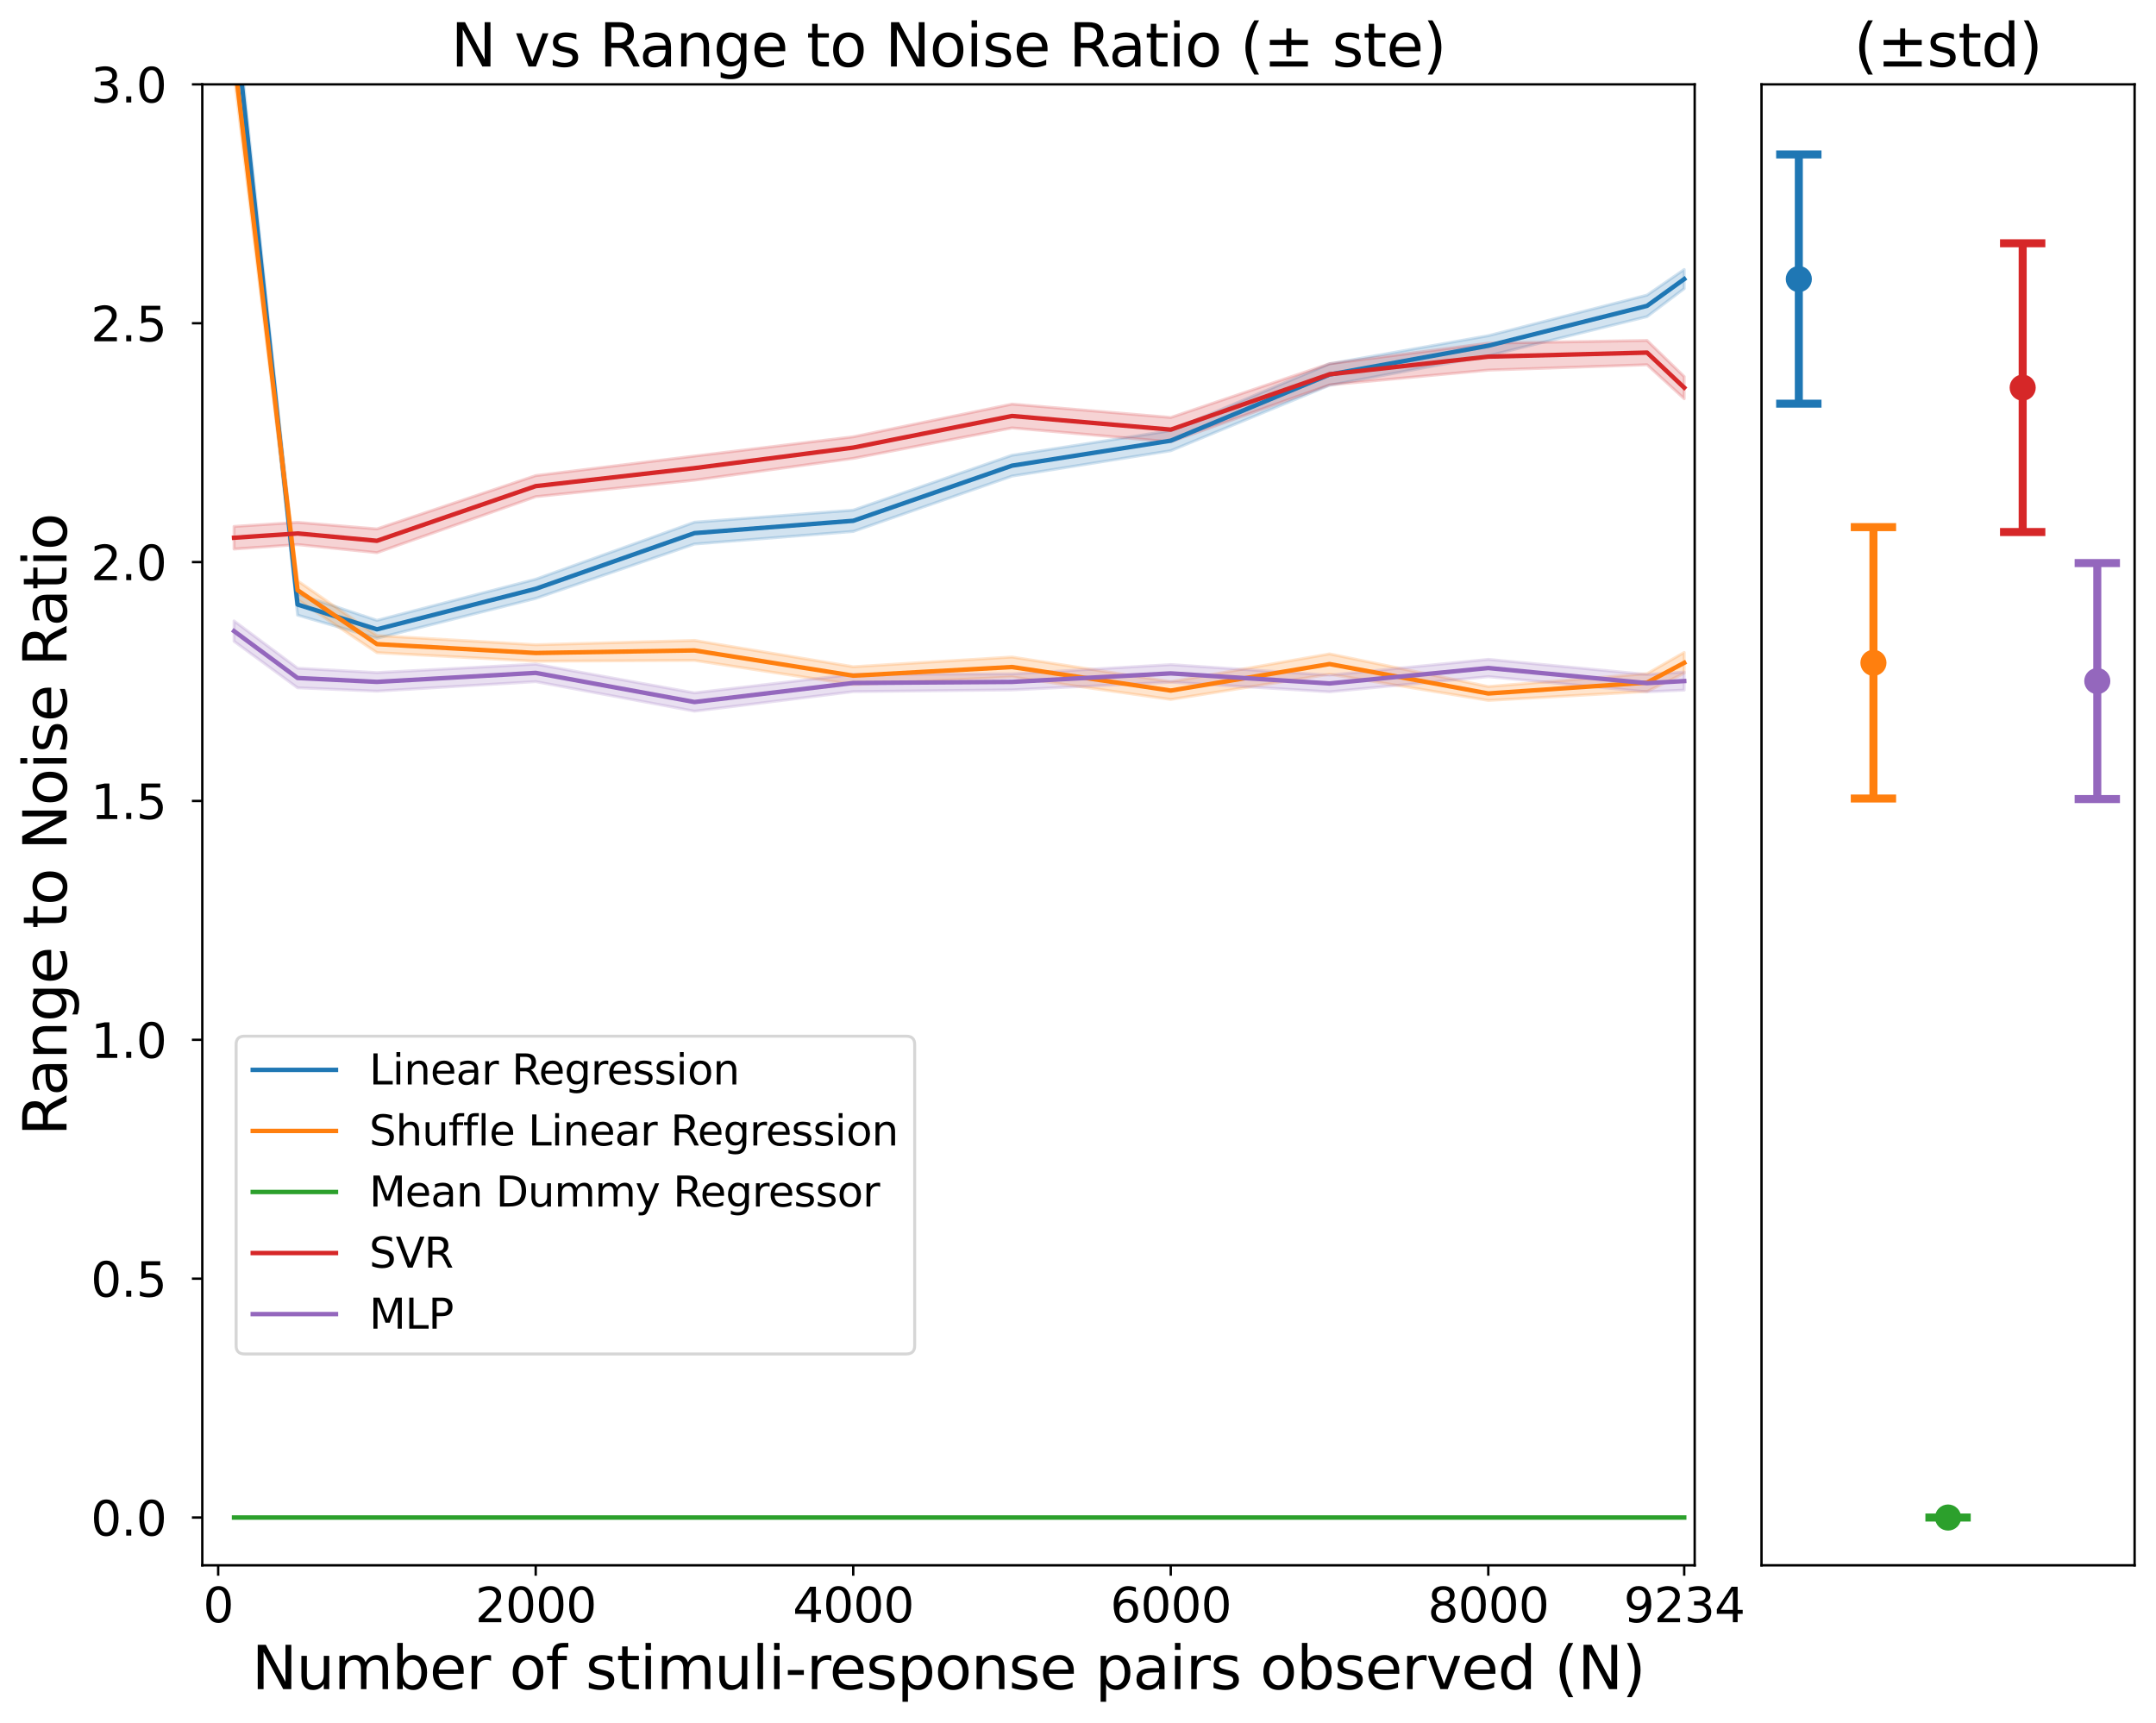<?xml version="1.0" encoding="utf-8" standalone="no"?>
<!DOCTYPE svg PUBLIC "-//W3C//DTD SVG 1.1//EN"
  "http://www.w3.org/Graphics/SVG/1.1/DTD/svg11.dtd">
<svg xmlns:xlink="http://www.w3.org/1999/xlink" width="725.616pt" height="579.878pt" viewBox="0 0 725.616 579.878" xmlns="http://www.w3.org/2000/svg" version="1.1">
 <defs>
  <style type="text/css">*{stroke-linejoin: round; stroke-linecap: butt}</style>
 </defs>
 <g id="figure_1">
  <g id="patch_1">
   <path d="M 0 579.878 
L 725.616 579.878 
L 725.616 0 
L 0 0 
z
" style="fill: #ffffff"/>
  </g>
  <g id="axes_1">
   <g id="patch_2">
    <path d="M 68.086 526.837 
L 570.358 526.837 
L 570.358 28.397 
L 68.086 28.397 
z
" style="fill: #ffffff"/>
   </g>
   <g id="PolyCollection_1">
    <defs>
     <path id="mc0e0976b84" d="M 78.773 -582.316 
L 78.773 -569.647 
L 100.146 -372.849 
L 126.863 -365.049 
L 180.296 -378.471 
L 233.729 -396.773 
L 287.162 -401.007 
L 340.595 -419.638 
L 394.028 -428.185 
L 447.462 -450.207 
L 500.895 -460.132 
L 554.328 -473.319 
L 566.831 -482.737 
L 566.831 -489.17 
L 566.831 -489.17 
L 554.328 -480.56 
L 500.895 -466.894 
L 447.462 -457.425 
L 394.028 -434.947 
L 340.595 -426.658 
L 287.162 -408.182 
L 233.729 -404.12 
L 180.296 -384.936 
L 126.863 -371.087 
L 100.146 -379.97 
L 78.773 -582.316 
z
" style="stroke: #1f77b4; stroke-opacity: 0.2"/>
    </defs>
    <g clip-path="url(#p16a65b2ad4)">
     <use xlink:href="#mc0e0976b84" x="0" y="579.878" style="fill: #1f77b4; fill-opacity: 0.2; stroke: #1f77b4; stroke-opacity: 0.2"/>
    </g>
   </g>
   <g id="PolyCollection_2">
    <defs>
     <path id="m937d01d721" d="M 78.773 -566.803 
L 78.773 -554.652 
L 100.146 -378.074 
L 126.863 -360.214 
L 180.296 -357.326 
L 233.729 -357.602 
L 287.162 -349.454 
L 340.595 -352.013 
L 394.028 -344.462 
L 447.462 -352.953 
L 500.895 -344.133 
L 554.328 -347.145 
L 566.831 -353.287 
L 566.831 -360.293 
L 566.831 -360.293 
L 554.328 -353.143 
L 500.895 -348.815 
L 447.462 -359.799 
L 394.028 -350.44 
L 340.595 -358.739 
L 287.162 -355.478 
L 233.729 -364.325 
L 180.296 -362.873 
L 126.863 -365.955 
L 100.146 -384.398 
L 78.773 -566.803 
z
" style="stroke: #ff7f0e; stroke-opacity: 0.2"/>
    </defs>
    <g clip-path="url(#p16a65b2ad4)">
     <use xlink:href="#m937d01d721" x="0" y="579.878" style="fill: #ff7f0e; fill-opacity: 0.2; stroke: #ff7f0e; stroke-opacity: 0.2"/>
    </g>
   </g>
   <g id="PolyCollection_3">
    <defs>
     <path id="m1316d61980" d="M 78.773 -69.12 
L 78.773 -69.12 
L 100.146 -69.12 
L 126.863 -69.12 
L 180.296 -69.12 
L 233.729 -69.12 
L 287.162 -69.12 
L 340.595 -69.12 
L 394.028 -69.12 
L 447.462 -69.12 
L 500.895 -69.12 
L 554.328 -69.12 
L 566.831 -69.12 
L 566.831 -69.12 
L 566.831 -69.12 
L 554.328 -69.12 
L 500.895 -69.12 
L 447.462 -69.12 
L 394.028 -69.12 
L 340.595 -69.12 
L 287.162 -69.12 
L 233.729 -69.12 
L 180.296 -69.12 
L 126.863 -69.12 
L 100.146 -69.12 
L 78.773 -69.12 
z
" style="stroke: #2ca02c; stroke-opacity: 0.2"/>
    </defs>
    <g clip-path="url(#p16a65b2ad4)">
     <use xlink:href="#m1316d61980" x="0" y="579.878" style="fill: #2ca02c; fill-opacity: 0.2; stroke: #2ca02c; stroke-opacity: 0.2"/>
    </g>
   </g>
   <g id="PolyCollection_4">
    <defs>
     <path id="maa44537e80" d="M 78.773 -402.692 
L 78.773 -395.087 
L 100.146 -396.592 
L 126.863 -393.86 
L 180.296 -412.71 
L 233.729 -418.269 
L 287.162 -425.596 
L 340.595 -435.853 
L 394.028 -431.178 
L 447.462 -450.341 
L 500.895 -455.31 
L 554.328 -457.113 
L 566.831 -445.68 
L 566.831 -453.134 
L 566.831 -453.134 
L 554.328 -465.291 
L 500.895 -464.371 
L 447.462 -457.461 
L 394.028 -439.372 
L 340.595 -443.873 
L 287.162 -432.869 
L 233.729 -426.384 
L 180.296 -419.813 
L 126.863 -401.862 
L 100.146 -404.068 
L 78.773 -402.692 
z
" style="stroke: #d62728; stroke-opacity: 0.2"/>
    </defs>
    <g clip-path="url(#p16a65b2ad4)">
     <use xlink:href="#maa44537e80" x="0" y="579.878" style="fill: #d62728; fill-opacity: 0.2; stroke: #d62728; stroke-opacity: 0.2"/>
    </g>
   </g>
   <g id="PolyCollection_5">
    <defs>
     <path id="ma79269209b" d="M 78.773 -370.889 
L 78.773 -364.033 
L 100.146 -348.386 
L 126.863 -347.252 
L 180.296 -350.455 
L 233.729 -340.514 
L 287.162 -347.096 
L 340.595 -347.67 
L 394.028 -350.276 
L 447.462 -347.024 
L 500.895 -352.139 
L 554.328 -347.032 
L 566.831 -347.603 
L 566.831 -353.696 
L 566.831 -353.696 
L 554.328 -352.874 
L 500.895 -357.955 
L 447.462 -352.665 
L 394.028 -356.196 
L 340.595 -353.076 
L 287.162 -352.922 
L 233.729 -346.679 
L 180.296 -356.354 
L 126.863 -353.499 
L 100.146 -354.984 
L 78.773 -370.889 
z
" style="stroke: #9467bd; stroke-opacity: 0.2"/>
    </defs>
    <g clip-path="url(#p16a65b2ad4)">
     <use xlink:href="#ma79269209b" x="0" y="579.878" style="fill: #9467bd; fill-opacity: 0.2; stroke: #9467bd; stroke-opacity: 0.2"/>
    </g>
   </g>
   <g id="matplotlib.axis_1">
    <g id="xtick_1">
     <g id="line2d_1">
      <defs>
       <path id="md6fdcf767f" d="M 0 0 
L 0 3.5 
" style="stroke: #000000; stroke-width: 0.8"/>
      </defs>
      <g>
       <use xlink:href="#md6fdcf767f" x="73.43" y="526.837" style="stroke: #000000; stroke-width: 0.8"/>
      </g>
     </g>
     <g id="text_1">
      <!-- 0 -->
      <g transform="translate(68.34 545.994) scale(0.16 -0.16)">
       <defs>
        <path id="DejaVuSans-30" d="M 2034 4250 
Q 1547 4250 1301 3770 
Q 1056 3291 1056 2328 
Q 1056 1369 1301 889 
Q 1547 409 2034 409 
Q 2525 409 2770 889 
Q 3016 1369 3016 2328 
Q 3016 3291 2770 3770 
Q 2525 4250 2034 4250 
z
M 2034 4750 
Q 2819 4750 3233 4129 
Q 3647 3509 3647 2328 
Q 3647 1150 3233 529 
Q 2819 -91 2034 -91 
Q 1250 -91 836 529 
Q 422 1150 422 2328 
Q 422 3509 836 4129 
Q 1250 4750 2034 4750 
z
" transform="scale(0.016)"/>
       </defs>
       <use xlink:href="#DejaVuSans-30"/>
      </g>
     </g>
    </g>
    <g id="xtick_2">
     <g id="line2d_2">
      <g>
       <use xlink:href="#md6fdcf767f" x="180.296" y="526.837" style="stroke: #000000; stroke-width: 0.8"/>
      </g>
     </g>
     <g id="text_2">
      <!-- 2000 -->
      <g transform="translate(159.936 545.994) scale(0.16 -0.16)">
       <defs>
        <path id="DejaVuSans-32" d="M 1228 531 
L 3431 531 
L 3431 0 
L 469 0 
L 469 531 
Q 828 903 1448 1529 
Q 2069 2156 2228 2338 
Q 2531 2678 2651 2914 
Q 2772 3150 2772 3378 
Q 2772 3750 2511 3984 
Q 2250 4219 1831 4219 
Q 1534 4219 1204 4116 
Q 875 4013 500 3803 
L 500 4441 
Q 881 4594 1212 4672 
Q 1544 4750 1819 4750 
Q 2544 4750 2975 4387 
Q 3406 4025 3406 3419 
Q 3406 3131 3298 2873 
Q 3191 2616 2906 2266 
Q 2828 2175 2409 1742 
Q 1991 1309 1228 531 
z
" transform="scale(0.016)"/>
       </defs>
       <use xlink:href="#DejaVuSans-32"/>
       <use xlink:href="#DejaVuSans-30" x="63.623"/>
       <use xlink:href="#DejaVuSans-30" x="127.246"/>
       <use xlink:href="#DejaVuSans-30" x="190.869"/>
      </g>
     </g>
    </g>
    <g id="xtick_3">
     <g id="line2d_3">
      <g>
       <use xlink:href="#md6fdcf767f" x="287.162" y="526.837" style="stroke: #000000; stroke-width: 0.8"/>
      </g>
     </g>
     <g id="text_3">
      <!-- 4000 -->
      <g transform="translate(266.802 545.994) scale(0.16 -0.16)">
       <defs>
        <path id="DejaVuSans-34" d="M 2419 4116 
L 825 1625 
L 2419 1625 
L 2419 4116 
z
M 2253 4666 
L 3047 4666 
L 3047 1625 
L 3713 1625 
L 3713 1100 
L 3047 1100 
L 3047 0 
L 2419 0 
L 2419 1100 
L 313 1100 
L 313 1709 
L 2253 4666 
z
" transform="scale(0.016)"/>
       </defs>
       <use xlink:href="#DejaVuSans-34"/>
       <use xlink:href="#DejaVuSans-30" x="63.623"/>
       <use xlink:href="#DejaVuSans-30" x="127.246"/>
       <use xlink:href="#DejaVuSans-30" x="190.869"/>
      </g>
     </g>
    </g>
    <g id="xtick_4">
     <g id="line2d_4">
      <g>
       <use xlink:href="#md6fdcf767f" x="394.028" y="526.837" style="stroke: #000000; stroke-width: 0.8"/>
      </g>
     </g>
     <g id="text_4">
      <!-- 6000 -->
      <g transform="translate(373.668 545.994) scale(0.16 -0.16)">
       <defs>
        <path id="DejaVuSans-36" d="M 2113 2584 
Q 1688 2584 1439 2293 
Q 1191 2003 1191 1497 
Q 1191 994 1439 701 
Q 1688 409 2113 409 
Q 2538 409 2786 701 
Q 3034 994 3034 1497 
Q 3034 2003 2786 2293 
Q 2538 2584 2113 2584 
z
M 3366 4563 
L 3366 3988 
Q 3128 4100 2886 4159 
Q 2644 4219 2406 4219 
Q 1781 4219 1451 3797 
Q 1122 3375 1075 2522 
Q 1259 2794 1537 2939 
Q 1816 3084 2150 3084 
Q 2853 3084 3261 2657 
Q 3669 2231 3669 1497 
Q 3669 778 3244 343 
Q 2819 -91 2113 -91 
Q 1303 -91 875 529 
Q 447 1150 447 2328 
Q 447 3434 972 4092 
Q 1497 4750 2381 4750 
Q 2619 4750 2861 4703 
Q 3103 4656 3366 4563 
z
" transform="scale(0.016)"/>
       </defs>
       <use xlink:href="#DejaVuSans-36"/>
       <use xlink:href="#DejaVuSans-30" x="63.623"/>
       <use xlink:href="#DejaVuSans-30" x="127.246"/>
       <use xlink:href="#DejaVuSans-30" x="190.869"/>
      </g>
     </g>
    </g>
    <g id="xtick_5">
     <g id="line2d_5">
      <g>
       <use xlink:href="#md6fdcf767f" x="500.895" y="526.837" style="stroke: #000000; stroke-width: 0.8"/>
      </g>
     </g>
     <g id="text_5">
      <!-- 8000 -->
      <g transform="translate(480.535 545.994) scale(0.16 -0.16)">
       <defs>
        <path id="DejaVuSans-38" d="M 2034 2216 
Q 1584 2216 1326 1975 
Q 1069 1734 1069 1313 
Q 1069 891 1326 650 
Q 1584 409 2034 409 
Q 2484 409 2743 651 
Q 3003 894 3003 1313 
Q 3003 1734 2745 1975 
Q 2488 2216 2034 2216 
z
M 1403 2484 
Q 997 2584 770 2862 
Q 544 3141 544 3541 
Q 544 4100 942 4425 
Q 1341 4750 2034 4750 
Q 2731 4750 3128 4425 
Q 3525 4100 3525 3541 
Q 3525 3141 3298 2862 
Q 3072 2584 2669 2484 
Q 3125 2378 3379 2068 
Q 3634 1759 3634 1313 
Q 3634 634 3220 271 
Q 2806 -91 2034 -91 
Q 1263 -91 848 271 
Q 434 634 434 1313 
Q 434 1759 690 2068 
Q 947 2378 1403 2484 
z
M 1172 3481 
Q 1172 3119 1398 2916 
Q 1625 2713 2034 2713 
Q 2441 2713 2670 2916 
Q 2900 3119 2900 3481 
Q 2900 3844 2670 4047 
Q 2441 4250 2034 4250 
Q 1625 4250 1398 4047 
Q 1172 3844 1172 3481 
z
" transform="scale(0.016)"/>
       </defs>
       <use xlink:href="#DejaVuSans-38"/>
       <use xlink:href="#DejaVuSans-30" x="63.623"/>
       <use xlink:href="#DejaVuSans-30" x="127.246"/>
       <use xlink:href="#DejaVuSans-30" x="190.869"/>
      </g>
     </g>
    </g>
    <g id="xtick_6">
     <g id="line2d_6">
      <g>
       <use xlink:href="#md6fdcf767f" x="566.831" y="526.837" style="stroke: #000000; stroke-width: 0.8"/>
      </g>
     </g>
     <g id="text_6">
      <!-- 9234 -->
      <g transform="translate(546.471 545.994) scale(0.16 -0.16)">
       <defs>
        <path id="DejaVuSans-39" d="M 703 97 
L 703 672 
Q 941 559 1184 500 
Q 1428 441 1663 441 
Q 2288 441 2617 861 
Q 2947 1281 2994 2138 
Q 2813 1869 2534 1725 
Q 2256 1581 1919 1581 
Q 1219 1581 811 2004 
Q 403 2428 403 3163 
Q 403 3881 828 4315 
Q 1253 4750 1959 4750 
Q 2769 4750 3195 4129 
Q 3622 3509 3622 2328 
Q 3622 1225 3098 567 
Q 2575 -91 1691 -91 
Q 1453 -91 1209 -44 
Q 966 3 703 97 
z
M 1959 2075 
Q 2384 2075 2632 2365 
Q 2881 2656 2881 3163 
Q 2881 3666 2632 3958 
Q 2384 4250 1959 4250 
Q 1534 4250 1286 3958 
Q 1038 3666 1038 3163 
Q 1038 2656 1286 2365 
Q 1534 2075 1959 2075 
z
" transform="scale(0.016)"/>
        <path id="DejaVuSans-33" d="M 2597 2516 
Q 3050 2419 3304 2112 
Q 3559 1806 3559 1356 
Q 3559 666 3084 287 
Q 2609 -91 1734 -91 
Q 1441 -91 1130 -33 
Q 819 25 488 141 
L 488 750 
Q 750 597 1062 519 
Q 1375 441 1716 441 
Q 2309 441 2620 675 
Q 2931 909 2931 1356 
Q 2931 1769 2642 2001 
Q 2353 2234 1838 2234 
L 1294 2234 
L 1294 2753 
L 1863 2753 
Q 2328 2753 2575 2939 
Q 2822 3125 2822 3475 
Q 2822 3834 2567 4026 
Q 2313 4219 1838 4219 
Q 1578 4219 1281 4162 
Q 984 4106 628 3988 
L 628 4550 
Q 988 4650 1302 4700 
Q 1616 4750 1894 4750 
Q 2613 4750 3031 4423 
Q 3450 4097 3450 3541 
Q 3450 3153 3228 2886 
Q 3006 2619 2597 2516 
z
" transform="scale(0.016)"/>
       </defs>
       <use xlink:href="#DejaVuSans-39"/>
       <use xlink:href="#DejaVuSans-32" x="63.623"/>
       <use xlink:href="#DejaVuSans-33" x="127.246"/>
       <use xlink:href="#DejaVuSans-34" x="190.869"/>
      </g>
     </g>
    </g>
    <g id="text_7">
     <!-- Number of stimuli-response pairs observed (N) -->
     <g transform="translate(84.734 568.519) scale(0.2 -0.2)">
      <defs>
       <path id="DejaVuSans-4e" d="M 628 4666 
L 1478 4666 
L 3547 763 
L 3547 4666 
L 4159 4666 
L 4159 0 
L 3309 0 
L 1241 3903 
L 1241 0 
L 628 0 
L 628 4666 
z
" transform="scale(0.016)"/>
       <path id="DejaVuSans-75" d="M 544 1381 
L 544 3500 
L 1119 3500 
L 1119 1403 
Q 1119 906 1312 657 
Q 1506 409 1894 409 
Q 2359 409 2629 706 
Q 2900 1003 2900 1516 
L 2900 3500 
L 3475 3500 
L 3475 0 
L 2900 0 
L 2900 538 
Q 2691 219 2414 64 
Q 2138 -91 1772 -91 
Q 1169 -91 856 284 
Q 544 659 544 1381 
z
M 1991 3584 
L 1991 3584 
z
" transform="scale(0.016)"/>
       <path id="DejaVuSans-6d" d="M 3328 2828 
Q 3544 3216 3844 3400 
Q 4144 3584 4550 3584 
Q 5097 3584 5394 3201 
Q 5691 2819 5691 2113 
L 5691 0 
L 5113 0 
L 5113 2094 
Q 5113 2597 4934 2840 
Q 4756 3084 4391 3084 
Q 3944 3084 3684 2787 
Q 3425 2491 3425 1978 
L 3425 0 
L 2847 0 
L 2847 2094 
Q 2847 2600 2669 2842 
Q 2491 3084 2119 3084 
Q 1678 3084 1418 2786 
Q 1159 2488 1159 1978 
L 1159 0 
L 581 0 
L 581 3500 
L 1159 3500 
L 1159 2956 
Q 1356 3278 1631 3431 
Q 1906 3584 2284 3584 
Q 2666 3584 2933 3390 
Q 3200 3197 3328 2828 
z
" transform="scale(0.016)"/>
       <path id="DejaVuSans-62" d="M 3116 1747 
Q 3116 2381 2855 2742 
Q 2594 3103 2138 3103 
Q 1681 3103 1420 2742 
Q 1159 2381 1159 1747 
Q 1159 1113 1420 752 
Q 1681 391 2138 391 
Q 2594 391 2855 752 
Q 3116 1113 3116 1747 
z
M 1159 2969 
Q 1341 3281 1617 3432 
Q 1894 3584 2278 3584 
Q 2916 3584 3314 3078 
Q 3713 2572 3713 1747 
Q 3713 922 3314 415 
Q 2916 -91 2278 -91 
Q 1894 -91 1617 61 
Q 1341 213 1159 525 
L 1159 0 
L 581 0 
L 581 4863 
L 1159 4863 
L 1159 2969 
z
" transform="scale(0.016)"/>
       <path id="DejaVuSans-65" d="M 3597 1894 
L 3597 1613 
L 953 1613 
Q 991 1019 1311 708 
Q 1631 397 2203 397 
Q 2534 397 2845 478 
Q 3156 559 3463 722 
L 3463 178 
Q 3153 47 2828 -22 
Q 2503 -91 2169 -91 
Q 1331 -91 842 396 
Q 353 884 353 1716 
Q 353 2575 817 3079 
Q 1281 3584 2069 3584 
Q 2775 3584 3186 3129 
Q 3597 2675 3597 1894 
z
M 3022 2063 
Q 3016 2534 2758 2815 
Q 2500 3097 2075 3097 
Q 1594 3097 1305 2825 
Q 1016 2553 972 2059 
L 3022 2063 
z
" transform="scale(0.016)"/>
       <path id="DejaVuSans-72" d="M 2631 2963 
Q 2534 3019 2420 3045 
Q 2306 3072 2169 3072 
Q 1681 3072 1420 2755 
Q 1159 2438 1159 1844 
L 1159 0 
L 581 0 
L 581 3500 
L 1159 3500 
L 1159 2956 
Q 1341 3275 1631 3429 
Q 1922 3584 2338 3584 
Q 2397 3584 2469 3576 
Q 2541 3569 2628 3553 
L 2631 2963 
z
" transform="scale(0.016)"/>
       <path id="DejaVuSans-20" transform="scale(0.016)"/>
       <path id="DejaVuSans-6f" d="M 1959 3097 
Q 1497 3097 1228 2736 
Q 959 2375 959 1747 
Q 959 1119 1226 758 
Q 1494 397 1959 397 
Q 2419 397 2687 759 
Q 2956 1122 2956 1747 
Q 2956 2369 2687 2733 
Q 2419 3097 1959 3097 
z
M 1959 3584 
Q 2709 3584 3137 3096 
Q 3566 2609 3566 1747 
Q 3566 888 3137 398 
Q 2709 -91 1959 -91 
Q 1206 -91 779 398 
Q 353 888 353 1747 
Q 353 2609 779 3096 
Q 1206 3584 1959 3584 
z
" transform="scale(0.016)"/>
       <path id="DejaVuSans-66" d="M 2375 4863 
L 2375 4384 
L 1825 4384 
Q 1516 4384 1395 4259 
Q 1275 4134 1275 3809 
L 1275 3500 
L 2222 3500 
L 2222 3053 
L 1275 3053 
L 1275 0 
L 697 0 
L 697 3053 
L 147 3053 
L 147 3500 
L 697 3500 
L 697 3744 
Q 697 4328 969 4595 
Q 1241 4863 1831 4863 
L 2375 4863 
z
" transform="scale(0.016)"/>
       <path id="DejaVuSans-73" d="M 2834 3397 
L 2834 2853 
Q 2591 2978 2328 3040 
Q 2066 3103 1784 3103 
Q 1356 3103 1142 2972 
Q 928 2841 928 2578 
Q 928 2378 1081 2264 
Q 1234 2150 1697 2047 
L 1894 2003 
Q 2506 1872 2764 1633 
Q 3022 1394 3022 966 
Q 3022 478 2636 193 
Q 2250 -91 1575 -91 
Q 1294 -91 989 -36 
Q 684 19 347 128 
L 347 722 
Q 666 556 975 473 
Q 1284 391 1588 391 
Q 1994 391 2212 530 
Q 2431 669 2431 922 
Q 2431 1156 2273 1281 
Q 2116 1406 1581 1522 
L 1381 1569 
Q 847 1681 609 1914 
Q 372 2147 372 2553 
Q 372 3047 722 3315 
Q 1072 3584 1716 3584 
Q 2034 3584 2315 3537 
Q 2597 3491 2834 3397 
z
" transform="scale(0.016)"/>
       <path id="DejaVuSans-74" d="M 1172 4494 
L 1172 3500 
L 2356 3500 
L 2356 3053 
L 1172 3053 
L 1172 1153 
Q 1172 725 1289 603 
Q 1406 481 1766 481 
L 2356 481 
L 2356 0 
L 1766 0 
Q 1100 0 847 248 
Q 594 497 594 1153 
L 594 3053 
L 172 3053 
L 172 3500 
L 594 3500 
L 594 4494 
L 1172 4494 
z
" transform="scale(0.016)"/>
       <path id="DejaVuSans-69" d="M 603 3500 
L 1178 3500 
L 1178 0 
L 603 0 
L 603 3500 
z
M 603 4863 
L 1178 4863 
L 1178 4134 
L 603 4134 
L 603 4863 
z
" transform="scale(0.016)"/>
       <path id="DejaVuSans-6c" d="M 603 4863 
L 1178 4863 
L 1178 0 
L 603 0 
L 603 4863 
z
" transform="scale(0.016)"/>
       <path id="DejaVuSans-2d" d="M 313 2009 
L 1997 2009 
L 1997 1497 
L 313 1497 
L 313 2009 
z
" transform="scale(0.016)"/>
       <path id="DejaVuSans-70" d="M 1159 525 
L 1159 -1331 
L 581 -1331 
L 581 3500 
L 1159 3500 
L 1159 2969 
Q 1341 3281 1617 3432 
Q 1894 3584 2278 3584 
Q 2916 3584 3314 3078 
Q 3713 2572 3713 1747 
Q 3713 922 3314 415 
Q 2916 -91 2278 -91 
Q 1894 -91 1617 61 
Q 1341 213 1159 525 
z
M 3116 1747 
Q 3116 2381 2855 2742 
Q 2594 3103 2138 3103 
Q 1681 3103 1420 2742 
Q 1159 2381 1159 1747 
Q 1159 1113 1420 752 
Q 1681 391 2138 391 
Q 2594 391 2855 752 
Q 3116 1113 3116 1747 
z
" transform="scale(0.016)"/>
       <path id="DejaVuSans-6e" d="M 3513 2113 
L 3513 0 
L 2938 0 
L 2938 2094 
Q 2938 2591 2744 2837 
Q 2550 3084 2163 3084 
Q 1697 3084 1428 2787 
Q 1159 2491 1159 1978 
L 1159 0 
L 581 0 
L 581 3500 
L 1159 3500 
L 1159 2956 
Q 1366 3272 1645 3428 
Q 1925 3584 2291 3584 
Q 2894 3584 3203 3211 
Q 3513 2838 3513 2113 
z
" transform="scale(0.016)"/>
       <path id="DejaVuSans-61" d="M 2194 1759 
Q 1497 1759 1228 1600 
Q 959 1441 959 1056 
Q 959 750 1161 570 
Q 1363 391 1709 391 
Q 2188 391 2477 730 
Q 2766 1069 2766 1631 
L 2766 1759 
L 2194 1759 
z
M 3341 1997 
L 3341 0 
L 2766 0 
L 2766 531 
Q 2569 213 2275 61 
Q 1981 -91 1556 -91 
Q 1019 -91 701 211 
Q 384 513 384 1019 
Q 384 1609 779 1909 
Q 1175 2209 1959 2209 
L 2766 2209 
L 2766 2266 
Q 2766 2663 2505 2880 
Q 2244 3097 1772 3097 
Q 1472 3097 1187 3025 
Q 903 2953 641 2809 
L 641 3341 
Q 956 3463 1253 3523 
Q 1550 3584 1831 3584 
Q 2591 3584 2966 3190 
Q 3341 2797 3341 1997 
z
" transform="scale(0.016)"/>
       <path id="DejaVuSans-76" d="M 191 3500 
L 800 3500 
L 1894 563 
L 2988 3500 
L 3597 3500 
L 2284 0 
L 1503 0 
L 191 3500 
z
" transform="scale(0.016)"/>
       <path id="DejaVuSans-64" d="M 2906 2969 
L 2906 4863 
L 3481 4863 
L 3481 0 
L 2906 0 
L 2906 525 
Q 2725 213 2448 61 
Q 2172 -91 1784 -91 
Q 1150 -91 751 415 
Q 353 922 353 1747 
Q 353 2572 751 3078 
Q 1150 3584 1784 3584 
Q 2172 3584 2448 3432 
Q 2725 3281 2906 2969 
z
M 947 1747 
Q 947 1113 1208 752 
Q 1469 391 1925 391 
Q 2381 391 2643 752 
Q 2906 1113 2906 1747 
Q 2906 2381 2643 2742 
Q 2381 3103 1925 3103 
Q 1469 3103 1208 2742 
Q 947 2381 947 1747 
z
" transform="scale(0.016)"/>
       <path id="DejaVuSans-28" d="M 1984 4856 
Q 1566 4138 1362 3434 
Q 1159 2731 1159 2009 
Q 1159 1288 1364 580 
Q 1569 -128 1984 -844 
L 1484 -844 
Q 1016 -109 783 600 
Q 550 1309 550 2009 
Q 550 2706 781 3412 
Q 1013 4119 1484 4856 
L 1984 4856 
z
" transform="scale(0.016)"/>
       <path id="DejaVuSans-29" d="M 513 4856 
L 1013 4856 
Q 1481 4119 1714 3412 
Q 1947 2706 1947 2009 
Q 1947 1309 1714 600 
Q 1481 -109 1013 -844 
L 513 -844 
Q 928 -128 1133 580 
Q 1338 1288 1338 2009 
Q 1338 2731 1133 3434 
Q 928 4138 513 4856 
z
" transform="scale(0.016)"/>
      </defs>
      <use xlink:href="#DejaVuSans-4e"/>
      <use xlink:href="#DejaVuSans-75" x="74.805"/>
      <use xlink:href="#DejaVuSans-6d" x="138.184"/>
      <use xlink:href="#DejaVuSans-62" x="235.596"/>
      <use xlink:href="#DejaVuSans-65" x="299.072"/>
      <use xlink:href="#DejaVuSans-72" x="360.596"/>
      <use xlink:href="#DejaVuSans-20" x="401.709"/>
      <use xlink:href="#DejaVuSans-6f" x="433.496"/>
      <use xlink:href="#DejaVuSans-66" x="494.678"/>
      <use xlink:href="#DejaVuSans-20" x="529.883"/>
      <use xlink:href="#DejaVuSans-73" x="561.67"/>
      <use xlink:href="#DejaVuSans-74" x="613.77"/>
      <use xlink:href="#DejaVuSans-69" x="652.979"/>
      <use xlink:href="#DejaVuSans-6d" x="680.762"/>
      <use xlink:href="#DejaVuSans-75" x="778.174"/>
      <use xlink:href="#DejaVuSans-6c" x="841.553"/>
      <use xlink:href="#DejaVuSans-69" x="869.336"/>
      <use xlink:href="#DejaVuSans-2d" x="897.119"/>
      <use xlink:href="#DejaVuSans-72" x="933.203"/>
      <use xlink:href="#DejaVuSans-65" x="972.066"/>
      <use xlink:href="#DejaVuSans-73" x="1033.59"/>
      <use xlink:href="#DejaVuSans-70" x="1085.689"/>
      <use xlink:href="#DejaVuSans-6f" x="1149.166"/>
      <use xlink:href="#DejaVuSans-6e" x="1210.348"/>
      <use xlink:href="#DejaVuSans-73" x="1273.727"/>
      <use xlink:href="#DejaVuSans-65" x="1325.826"/>
      <use xlink:href="#DejaVuSans-20" x="1387.35"/>
      <use xlink:href="#DejaVuSans-70" x="1419.137"/>
      <use xlink:href="#DejaVuSans-61" x="1482.613"/>
      <use xlink:href="#DejaVuSans-69" x="1543.893"/>
      <use xlink:href="#DejaVuSans-72" x="1571.676"/>
      <use xlink:href="#DejaVuSans-73" x="1612.789"/>
      <use xlink:href="#DejaVuSans-20" x="1664.889"/>
      <use xlink:href="#DejaVuSans-6f" x="1696.676"/>
      <use xlink:href="#DejaVuSans-62" x="1757.857"/>
      <use xlink:href="#DejaVuSans-73" x="1821.334"/>
      <use xlink:href="#DejaVuSans-65" x="1873.434"/>
      <use xlink:href="#DejaVuSans-72" x="1934.957"/>
      <use xlink:href="#DejaVuSans-76" x="1976.07"/>
      <use xlink:href="#DejaVuSans-65" x="2035.25"/>
      <use xlink:href="#DejaVuSans-64" x="2096.773"/>
      <use xlink:href="#DejaVuSans-20" x="2160.25"/>
      <use xlink:href="#DejaVuSans-28" x="2192.037"/>
      <use xlink:href="#DejaVuSans-4e" x="2231.051"/>
      <use xlink:href="#DejaVuSans-29" x="2305.855"/>
     </g>
    </g>
   </g>
   <g id="matplotlib.axis_2">
    <g id="ytick_1">
     <g id="line2d_7">
      <defs>
       <path id="m82deae5c9b" d="M 0 0 
L -3.5 0 
" style="stroke: #000000; stroke-width: 0.8"/>
      </defs>
      <g>
       <use xlink:href="#m82deae5c9b" x="68.086" y="510.758" style="stroke: #000000; stroke-width: 0.8"/>
      </g>
     </g>
     <g id="text_8">
      <!-- 0.0  -->
      <g transform="translate(30.556 516.837) scale(0.16 -0.16)">
       <defs>
        <path id="DejaVuSans-2e" d="M 684 794 
L 1344 794 
L 1344 0 
L 684 0 
L 684 794 
z
" transform="scale(0.016)"/>
       </defs>
       <use xlink:href="#DejaVuSans-30"/>
       <use xlink:href="#DejaVuSans-2e" x="63.623"/>
       <use xlink:href="#DejaVuSans-30" x="95.41"/>
       <use xlink:href="#DejaVuSans-20" x="159.033"/>
      </g>
     </g>
    </g>
    <g id="ytick_2">
     <g id="line2d_8">
      <g>
       <use xlink:href="#m82deae5c9b" x="68.086" y="430.365" style="stroke: #000000; stroke-width: 0.8"/>
      </g>
     </g>
     <g id="text_9">
      <!-- 0.5  -->
      <g transform="translate(30.556 436.443) scale(0.16 -0.16)">
       <defs>
        <path id="DejaVuSans-35" d="M 691 4666 
L 3169 4666 
L 3169 4134 
L 1269 4134 
L 1269 2991 
Q 1406 3038 1543 3061 
Q 1681 3084 1819 3084 
Q 2600 3084 3056 2656 
Q 3513 2228 3513 1497 
Q 3513 744 3044 326 
Q 2575 -91 1722 -91 
Q 1428 -91 1123 -41 
Q 819 9 494 109 
L 494 744 
Q 775 591 1075 516 
Q 1375 441 1709 441 
Q 2250 441 2565 725 
Q 2881 1009 2881 1497 
Q 2881 1984 2565 2268 
Q 2250 2553 1709 2553 
Q 1456 2553 1204 2497 
Q 953 2441 691 2322 
L 691 4666 
z
" transform="scale(0.016)"/>
       </defs>
       <use xlink:href="#DejaVuSans-30"/>
       <use xlink:href="#DejaVuSans-2e" x="63.623"/>
       <use xlink:href="#DejaVuSans-35" x="95.41"/>
       <use xlink:href="#DejaVuSans-20" x="159.033"/>
      </g>
     </g>
    </g>
    <g id="ytick_3">
     <g id="line2d_9">
      <g>
       <use xlink:href="#m82deae5c9b" x="68.086" y="349.971" style="stroke: #000000; stroke-width: 0.8"/>
      </g>
     </g>
     <g id="text_10">
      <!-- 1.0  -->
      <g transform="translate(30.556 356.05) scale(0.16 -0.16)">
       <defs>
        <path id="DejaVuSans-31" d="M 794 531 
L 1825 531 
L 1825 4091 
L 703 3866 
L 703 4441 
L 1819 4666 
L 2450 4666 
L 2450 531 
L 3481 531 
L 3481 0 
L 794 0 
L 794 531 
z
" transform="scale(0.016)"/>
       </defs>
       <use xlink:href="#DejaVuSans-31"/>
       <use xlink:href="#DejaVuSans-2e" x="63.623"/>
       <use xlink:href="#DejaVuSans-30" x="95.41"/>
       <use xlink:href="#DejaVuSans-20" x="159.033"/>
      </g>
     </g>
    </g>
    <g id="ytick_4">
     <g id="line2d_10">
      <g>
       <use xlink:href="#m82deae5c9b" x="68.086" y="269.578" style="stroke: #000000; stroke-width: 0.8"/>
      </g>
     </g>
     <g id="text_11">
      <!-- 1.5  -->
      <g transform="translate(30.556 275.656) scale(0.16 -0.16)">
       <use xlink:href="#DejaVuSans-31"/>
       <use xlink:href="#DejaVuSans-2e" x="63.623"/>
       <use xlink:href="#DejaVuSans-35" x="95.41"/>
       <use xlink:href="#DejaVuSans-20" x="159.033"/>
      </g>
     </g>
    </g>
    <g id="ytick_5">
     <g id="line2d_11">
      <g>
       <use xlink:href="#m82deae5c9b" x="68.086" y="189.184" style="stroke: #000000; stroke-width: 0.8"/>
      </g>
     </g>
     <g id="text_12">
      <!-- 2.0  -->
      <g transform="translate(30.556 195.263) scale(0.16 -0.16)">
       <use xlink:href="#DejaVuSans-32"/>
       <use xlink:href="#DejaVuSans-2e" x="63.623"/>
       <use xlink:href="#DejaVuSans-30" x="95.41"/>
       <use xlink:href="#DejaVuSans-20" x="159.033"/>
      </g>
     </g>
    </g>
    <g id="ytick_6">
     <g id="line2d_12">
      <g>
       <use xlink:href="#m82deae5c9b" x="68.086" y="108.79" style="stroke: #000000; stroke-width: 0.8"/>
      </g>
     </g>
     <g id="text_13">
      <!-- 2.5  -->
      <g transform="translate(30.556 114.869) scale(0.16 -0.16)">
       <use xlink:href="#DejaVuSans-32"/>
       <use xlink:href="#DejaVuSans-2e" x="63.623"/>
       <use xlink:href="#DejaVuSans-35" x="95.41"/>
       <use xlink:href="#DejaVuSans-20" x="159.033"/>
      </g>
     </g>
    </g>
    <g id="ytick_7">
     <g id="line2d_13">
      <g>
       <use xlink:href="#m82deae5c9b" x="68.086" y="28.397" style="stroke: #000000; stroke-width: 0.8"/>
      </g>
     </g>
     <g id="text_14">
      <!-- 3.0  -->
      <g transform="translate(30.556 34.476) scale(0.16 -0.16)">
       <use xlink:href="#DejaVuSans-33"/>
       <use xlink:href="#DejaVuSans-2e" x="63.623"/>
       <use xlink:href="#DejaVuSans-30" x="95.41"/>
       <use xlink:href="#DejaVuSans-20" x="159.033"/>
      </g>
     </g>
    </g>
    <g id="text_15">
     <!-- Range to Noise Ratio -->
     <g transform="translate(22.397 382.29) rotate(-90) scale(0.2 -0.2)">
      <defs>
       <path id="DejaVuSans-52" d="M 2841 2188 
Q 3044 2119 3236 1894 
Q 3428 1669 3622 1275 
L 4263 0 
L 3584 0 
L 2988 1197 
Q 2756 1666 2539 1819 
Q 2322 1972 1947 1972 
L 1259 1972 
L 1259 0 
L 628 0 
L 628 4666 
L 2053 4666 
Q 2853 4666 3247 4331 
Q 3641 3997 3641 3322 
Q 3641 2881 3436 2590 
Q 3231 2300 2841 2188 
z
M 1259 4147 
L 1259 2491 
L 2053 2491 
Q 2509 2491 2742 2702 
Q 2975 2913 2975 3322 
Q 2975 3731 2742 3939 
Q 2509 4147 2053 4147 
L 1259 4147 
z
" transform="scale(0.016)"/>
       <path id="DejaVuSans-67" d="M 2906 1791 
Q 2906 2416 2648 2759 
Q 2391 3103 1925 3103 
Q 1463 3103 1205 2759 
Q 947 2416 947 1791 
Q 947 1169 1205 825 
Q 1463 481 1925 481 
Q 2391 481 2648 825 
Q 2906 1169 2906 1791 
z
M 3481 434 
Q 3481 -459 3084 -895 
Q 2688 -1331 1869 -1331 
Q 1566 -1331 1297 -1286 
Q 1028 -1241 775 -1147 
L 775 -588 
Q 1028 -725 1275 -790 
Q 1522 -856 1778 -856 
Q 2344 -856 2625 -561 
Q 2906 -266 2906 331 
L 2906 616 
Q 2728 306 2450 153 
Q 2172 0 1784 0 
Q 1141 0 747 490 
Q 353 981 353 1791 
Q 353 2603 747 3093 
Q 1141 3584 1784 3584 
Q 2172 3584 2450 3431 
Q 2728 3278 2906 2969 
L 2906 3500 
L 3481 3500 
L 3481 434 
z
" transform="scale(0.016)"/>
      </defs>
      <use xlink:href="#DejaVuSans-52"/>
      <use xlink:href="#DejaVuSans-61" x="67.232"/>
      <use xlink:href="#DejaVuSans-6e" x="128.512"/>
      <use xlink:href="#DejaVuSans-67" x="191.891"/>
      <use xlink:href="#DejaVuSans-65" x="255.367"/>
      <use xlink:href="#DejaVuSans-20" x="316.891"/>
      <use xlink:href="#DejaVuSans-74" x="348.678"/>
      <use xlink:href="#DejaVuSans-6f" x="387.887"/>
      <use xlink:href="#DejaVuSans-20" x="449.068"/>
      <use xlink:href="#DejaVuSans-4e" x="480.855"/>
      <use xlink:href="#DejaVuSans-6f" x="555.66"/>
      <use xlink:href="#DejaVuSans-69" x="616.842"/>
      <use xlink:href="#DejaVuSans-73" x="644.625"/>
      <use xlink:href="#DejaVuSans-65" x="696.725"/>
      <use xlink:href="#DejaVuSans-20" x="758.248"/>
      <use xlink:href="#DejaVuSans-52" x="790.035"/>
      <use xlink:href="#DejaVuSans-61" x="857.268"/>
      <use xlink:href="#DejaVuSans-74" x="918.547"/>
      <use xlink:href="#DejaVuSans-69" x="957.756"/>
      <use xlink:href="#DejaVuSans-6f" x="985.539"/>
     </g>
    </g>
   </g>
   <g id="line2d_14">
    <path d="M 78.773 3.896 
L 100.146 203.469 
L 126.863 211.81 
L 180.296 198.174 
L 233.729 179.432 
L 287.162 175.283 
L 340.595 156.73 
L 394.028 148.312 
L 447.462 126.062 
L 500.895 116.365 
L 554.328 102.939 
L 566.831 93.925 
" clip-path="url(#p16a65b2ad4)" style="fill: none; stroke: #1f77b4; stroke-width: 1.5; stroke-linecap: square"/>
   </g>
   <g id="line2d_15">
    <path d="M 78.773 19.151 
L 100.146 198.642 
L 126.863 216.793 
L 180.296 219.778 
L 233.729 218.915 
L 287.162 227.412 
L 340.595 224.502 
L 394.028 232.427 
L 447.462 223.502 
L 500.895 233.404 
L 554.328 229.734 
L 566.831 223.088 
" clip-path="url(#p16a65b2ad4)" style="fill: none; stroke: #ff7f0e; stroke-width: 1.5; stroke-linecap: square"/>
   </g>
   <g id="line2d_16">
    <path d="M 78.773 510.758 
L 100.146 510.758 
L 126.863 510.758 
L 180.296 510.758 
L 233.729 510.758 
L 287.162 510.758 
L 340.595 510.758 
L 394.028 510.758 
L 447.462 510.758 
L 500.895 510.758 
L 554.328 510.758 
L 566.831 510.758 
" clip-path="url(#p16a65b2ad4)" style="fill: none; stroke: #2ca02c; stroke-width: 1.5; stroke-linecap: square"/>
   </g>
   <g id="line2d_17">
    <path d="M 78.773 180.989 
L 100.146 179.548 
L 126.863 182.017 
L 180.296 163.617 
L 233.729 157.552 
L 287.162 150.646 
L 340.595 140.015 
L 394.028 144.603 
L 447.462 125.977 
L 500.895 120.037 
L 554.328 118.676 
L 566.831 130.471 
" clip-path="url(#p16a65b2ad4)" style="fill: none; stroke: #d62728; stroke-width: 1.5; stroke-linecap: square"/>
   </g>
   <g id="line2d_18">
    <path d="M 78.773 212.417 
L 100.146 228.193 
L 126.863 229.503 
L 180.296 226.473 
L 233.729 236.282 
L 287.162 229.87 
L 340.595 229.505 
L 394.028 226.642 
L 447.462 230.034 
L 500.895 224.831 
L 554.328 229.925 
L 566.831 229.229 
" clip-path="url(#p16a65b2ad4)" style="fill: none; stroke: #9467bd; stroke-width: 1.5; stroke-linecap: square"/>
   </g>
   <g id="line2d_19"/>
   <g id="line2d_20"/>
   <g id="line2d_21"/>
   <g id="line2d_22"/>
   <g id="line2d_23"/>
   <g id="patch_3">
    <path d="M 68.086 526.837 
L 68.086 28.397 
" style="fill: none; stroke: #000000; stroke-width: 0.8; stroke-linejoin: miter; stroke-linecap: square"/>
   </g>
   <g id="patch_4">
    <path d="M 570.358 526.837 
L 570.358 28.397 
" style="fill: none; stroke: #000000; stroke-width: 0.8; stroke-linejoin: miter; stroke-linecap: square"/>
   </g>
   <g id="patch_5">
    <path d="M 68.086 526.837 
L 570.358 526.837 
" style="fill: none; stroke: #000000; stroke-width: 0.8; stroke-linejoin: miter; stroke-linecap: square"/>
   </g>
   <g id="patch_6">
    <path d="M 68.086 28.397 
L 570.358 28.397 
" style="fill: none; stroke: #000000; stroke-width: 0.8; stroke-linejoin: miter; stroke-linecap: square"/>
   </g>
   <g id="text_16">
    <!-- N vs Range to Noise Ratio (± ste) -->
    <g transform="translate(151.761 22.397) scale(0.2 -0.2)">
     <defs>
      <path id="DejaVuSans-b1" d="M 2944 4013 
L 2944 2803 
L 4684 2803 
L 4684 2272 
L 2944 2272 
L 2944 1063 
L 2419 1063 
L 2419 2272 
L 678 2272 
L 678 2803 
L 2419 2803 
L 2419 4013 
L 2944 4013 
z
M 678 531 
L 4684 531 
L 4684 0 
L 678 0 
L 678 531 
z
" transform="scale(0.016)"/>
     </defs>
     <use xlink:href="#DejaVuSans-4e"/>
     <use xlink:href="#DejaVuSans-20" x="74.805"/>
     <use xlink:href="#DejaVuSans-76" x="106.592"/>
     <use xlink:href="#DejaVuSans-73" x="165.771"/>
     <use xlink:href="#DejaVuSans-20" x="217.871"/>
     <use xlink:href="#DejaVuSans-52" x="249.658"/>
     <use xlink:href="#DejaVuSans-61" x="316.891"/>
     <use xlink:href="#DejaVuSans-6e" x="378.17"/>
     <use xlink:href="#DejaVuSans-67" x="441.549"/>
     <use xlink:href="#DejaVuSans-65" x="505.025"/>
     <use xlink:href="#DejaVuSans-20" x="566.549"/>
     <use xlink:href="#DejaVuSans-74" x="598.336"/>
     <use xlink:href="#DejaVuSans-6f" x="637.545"/>
     <use xlink:href="#DejaVuSans-20" x="698.727"/>
     <use xlink:href="#DejaVuSans-4e" x="730.514"/>
     <use xlink:href="#DejaVuSans-6f" x="805.318"/>
     <use xlink:href="#DejaVuSans-69" x="866.5"/>
     <use xlink:href="#DejaVuSans-73" x="894.283"/>
     <use xlink:href="#DejaVuSans-65" x="946.383"/>
     <use xlink:href="#DejaVuSans-20" x="1007.906"/>
     <use xlink:href="#DejaVuSans-52" x="1039.693"/>
     <use xlink:href="#DejaVuSans-61" x="1106.926"/>
     <use xlink:href="#DejaVuSans-74" x="1168.205"/>
     <use xlink:href="#DejaVuSans-69" x="1207.414"/>
     <use xlink:href="#DejaVuSans-6f" x="1235.197"/>
     <use xlink:href="#DejaVuSans-20" x="1296.379"/>
     <use xlink:href="#DejaVuSans-28" x="1328.166"/>
     <use xlink:href="#DejaVuSans-b1" x="1367.18"/>
     <use xlink:href="#DejaVuSans-20" x="1450.969"/>
     <use xlink:href="#DejaVuSans-73" x="1482.756"/>
     <use xlink:href="#DejaVuSans-74" x="1534.855"/>
     <use xlink:href="#DejaVuSans-65" x="1574.064"/>
     <use xlink:href="#DejaVuSans-29" x="1635.588"/>
    </g>
   </g>
   <g id="legend_1">
    <g id="patch_7">
     <path d="M 82.268 455.7 
L 305.041 455.7 
Q 307.841 455.7 307.841 452.9 
L 307.841 351.553 
Q 307.841 348.753 305.041 348.753 
L 82.268 348.753 
Q 79.468 348.753 79.468 351.553 
L 79.468 452.9 
Q 79.468 455.7 82.268 455.7 
z
" style="fill: #ffffff; opacity: 0.8; stroke: #cccccc; stroke-linejoin: miter"/>
    </g>
    <g id="line2d_24">
     <path d="M 85.068 360.091 
L 99.068 360.091 
L 113.068 360.091 
" style="fill: none; stroke: #1f77b4; stroke-width: 1.5; stroke-linecap: square"/>
    </g>
    <g id="text_17">
     <!-- Linear Regression -->
     <g transform="translate(124.268 364.991) scale(0.14 -0.14)">
      <defs>
       <path id="DejaVuSans-4c" d="M 628 4666 
L 1259 4666 
L 1259 531 
L 3531 531 
L 3531 0 
L 628 0 
L 628 4666 
z
" transform="scale(0.016)"/>
      </defs>
      <use xlink:href="#DejaVuSans-4c"/>
      <use xlink:href="#DejaVuSans-69" x="55.713"/>
      <use xlink:href="#DejaVuSans-6e" x="83.496"/>
      <use xlink:href="#DejaVuSans-65" x="146.875"/>
      <use xlink:href="#DejaVuSans-61" x="208.398"/>
      <use xlink:href="#DejaVuSans-72" x="269.678"/>
      <use xlink:href="#DejaVuSans-20" x="310.791"/>
      <use xlink:href="#DejaVuSans-52" x="342.578"/>
      <use xlink:href="#DejaVuSans-65" x="407.561"/>
      <use xlink:href="#DejaVuSans-67" x="469.084"/>
      <use xlink:href="#DejaVuSans-72" x="532.561"/>
      <use xlink:href="#DejaVuSans-65" x="571.424"/>
      <use xlink:href="#DejaVuSans-73" x="632.947"/>
      <use xlink:href="#DejaVuSans-73" x="685.047"/>
      <use xlink:href="#DejaVuSans-69" x="737.146"/>
      <use xlink:href="#DejaVuSans-6f" x="764.93"/>
      <use xlink:href="#DejaVuSans-6e" x="826.111"/>
     </g>
    </g>
    <g id="line2d_25">
     <path d="M 85.068 380.641 
L 99.068 380.641 
L 113.068 380.641 
" style="fill: none; stroke: #ff7f0e; stroke-width: 1.5; stroke-linecap: square"/>
    </g>
    <g id="text_18">
     <!-- Shuffle Linear Regression -->
     <g transform="translate(124.268 385.541) scale(0.14 -0.14)">
      <defs>
       <path id="DejaVuSans-53" d="M 3425 4513 
L 3425 3897 
Q 3066 4069 2747 4153 
Q 2428 4238 2131 4238 
Q 1616 4238 1336 4038 
Q 1056 3838 1056 3469 
Q 1056 3159 1242 3001 
Q 1428 2844 1947 2747 
L 2328 2669 
Q 3034 2534 3370 2195 
Q 3706 1856 3706 1288 
Q 3706 609 3251 259 
Q 2797 -91 1919 -91 
Q 1588 -91 1214 -16 
Q 841 59 441 206 
L 441 856 
Q 825 641 1194 531 
Q 1563 422 1919 422 
Q 2459 422 2753 634 
Q 3047 847 3047 1241 
Q 3047 1584 2836 1778 
Q 2625 1972 2144 2069 
L 1759 2144 
Q 1053 2284 737 2584 
Q 422 2884 422 3419 
Q 422 4038 858 4394 
Q 1294 4750 2059 4750 
Q 2388 4750 2728 4690 
Q 3069 4631 3425 4513 
z
" transform="scale(0.016)"/>
       <path id="DejaVuSans-68" d="M 3513 2113 
L 3513 0 
L 2938 0 
L 2938 2094 
Q 2938 2591 2744 2837 
Q 2550 3084 2163 3084 
Q 1697 3084 1428 2787 
Q 1159 2491 1159 1978 
L 1159 0 
L 581 0 
L 581 4863 
L 1159 4863 
L 1159 2956 
Q 1366 3272 1645 3428 
Q 1925 3584 2291 3584 
Q 2894 3584 3203 3211 
Q 3513 2838 3513 2113 
z
" transform="scale(0.016)"/>
      </defs>
      <use xlink:href="#DejaVuSans-53"/>
      <use xlink:href="#DejaVuSans-68" x="63.477"/>
      <use xlink:href="#DejaVuSans-75" x="126.855"/>
      <use xlink:href="#DejaVuSans-66" x="190.234"/>
      <use xlink:href="#DejaVuSans-66" x="225.439"/>
      <use xlink:href="#DejaVuSans-6c" x="260.645"/>
      <use xlink:href="#DejaVuSans-65" x="288.428"/>
      <use xlink:href="#DejaVuSans-20" x="349.951"/>
      <use xlink:href="#DejaVuSans-4c" x="381.738"/>
      <use xlink:href="#DejaVuSans-69" x="437.451"/>
      <use xlink:href="#DejaVuSans-6e" x="465.234"/>
      <use xlink:href="#DejaVuSans-65" x="528.613"/>
      <use xlink:href="#DejaVuSans-61" x="590.137"/>
      <use xlink:href="#DejaVuSans-72" x="651.416"/>
      <use xlink:href="#DejaVuSans-20" x="692.529"/>
      <use xlink:href="#DejaVuSans-52" x="724.316"/>
      <use xlink:href="#DejaVuSans-65" x="789.299"/>
      <use xlink:href="#DejaVuSans-67" x="850.822"/>
      <use xlink:href="#DejaVuSans-72" x="914.299"/>
      <use xlink:href="#DejaVuSans-65" x="953.162"/>
      <use xlink:href="#DejaVuSans-73" x="1014.686"/>
      <use xlink:href="#DejaVuSans-73" x="1066.785"/>
      <use xlink:href="#DejaVuSans-69" x="1118.885"/>
      <use xlink:href="#DejaVuSans-6f" x="1146.668"/>
      <use xlink:href="#DejaVuSans-6e" x="1207.85"/>
     </g>
    </g>
    <g id="line2d_26">
     <path d="M 85.068 401.19 
L 99.068 401.19 
L 113.068 401.19 
" style="fill: none; stroke: #2ca02c; stroke-width: 1.5; stroke-linecap: square"/>
    </g>
    <g id="text_19">
     <!-- Mean Dummy Regressor -->
     <g transform="translate(124.268 406.09) scale(0.14 -0.14)">
      <defs>
       <path id="DejaVuSans-4d" d="M 628 4666 
L 1569 4666 
L 2759 1491 
L 3956 4666 
L 4897 4666 
L 4897 0 
L 4281 0 
L 4281 4097 
L 3078 897 
L 2444 897 
L 1241 4097 
L 1241 0 
L 628 0 
L 628 4666 
z
" transform="scale(0.016)"/>
       <path id="DejaVuSans-44" d="M 1259 4147 
L 1259 519 
L 2022 519 
Q 2988 519 3436 956 
Q 3884 1394 3884 2338 
Q 3884 3275 3436 3711 
Q 2988 4147 2022 4147 
L 1259 4147 
z
M 628 4666 
L 1925 4666 
Q 3281 4666 3915 4102 
Q 4550 3538 4550 2338 
Q 4550 1131 3912 565 
Q 3275 0 1925 0 
L 628 0 
L 628 4666 
z
" transform="scale(0.016)"/>
       <path id="DejaVuSans-79" d="M 2059 -325 
Q 1816 -950 1584 -1140 
Q 1353 -1331 966 -1331 
L 506 -1331 
L 506 -850 
L 844 -850 
Q 1081 -850 1212 -737 
Q 1344 -625 1503 -206 
L 1606 56 
L 191 3500 
L 800 3500 
L 1894 763 
L 2988 3500 
L 3597 3500 
L 2059 -325 
z
" transform="scale(0.016)"/>
      </defs>
      <use xlink:href="#DejaVuSans-4d"/>
      <use xlink:href="#DejaVuSans-65" x="86.279"/>
      <use xlink:href="#DejaVuSans-61" x="147.803"/>
      <use xlink:href="#DejaVuSans-6e" x="209.082"/>
      <use xlink:href="#DejaVuSans-20" x="272.461"/>
      <use xlink:href="#DejaVuSans-44" x="304.248"/>
      <use xlink:href="#DejaVuSans-75" x="381.25"/>
      <use xlink:href="#DejaVuSans-6d" x="444.629"/>
      <use xlink:href="#DejaVuSans-6d" x="542.041"/>
      <use xlink:href="#DejaVuSans-79" x="639.453"/>
      <use xlink:href="#DejaVuSans-20" x="698.633"/>
      <use xlink:href="#DejaVuSans-52" x="730.42"/>
      <use xlink:href="#DejaVuSans-65" x="795.402"/>
      <use xlink:href="#DejaVuSans-67" x="856.926"/>
      <use xlink:href="#DejaVuSans-72" x="920.402"/>
      <use xlink:href="#DejaVuSans-65" x="959.266"/>
      <use xlink:href="#DejaVuSans-73" x="1020.789"/>
      <use xlink:href="#DejaVuSans-73" x="1072.889"/>
      <use xlink:href="#DejaVuSans-6f" x="1124.988"/>
      <use xlink:href="#DejaVuSans-72" x="1186.17"/>
     </g>
    </g>
    <g id="line2d_27">
     <path d="M 85.068 421.739 
L 99.068 421.739 
L 113.068 421.739 
" style="fill: none; stroke: #d62728; stroke-width: 1.5; stroke-linecap: square"/>
    </g>
    <g id="text_20">
     <!-- SVR -->
     <g transform="translate(124.268 426.639) scale(0.14 -0.14)">
      <defs>
       <path id="DejaVuSans-56" d="M 1831 0 
L 50 4666 
L 709 4666 
L 2188 738 
L 3669 4666 
L 4325 4666 
L 2547 0 
L 1831 0 
z
" transform="scale(0.016)"/>
      </defs>
      <use xlink:href="#DejaVuSans-53"/>
      <use xlink:href="#DejaVuSans-56" x="63.477"/>
      <use xlink:href="#DejaVuSans-52" x="131.885"/>
     </g>
    </g>
    <g id="line2d_28">
     <path d="M 85.068 442.289 
L 99.068 442.289 
L 113.068 442.289 
" style="fill: none; stroke: #9467bd; stroke-width: 1.5; stroke-linecap: square"/>
    </g>
    <g id="text_21">
     <!-- MLP -->
     <g transform="translate(124.268 447.189) scale(0.14 -0.14)">
      <defs>
       <path id="DejaVuSans-50" d="M 1259 4147 
L 1259 2394 
L 2053 2394 
Q 2494 2394 2734 2622 
Q 2975 2850 2975 3272 
Q 2975 3691 2734 3919 
Q 2494 4147 2053 4147 
L 1259 4147 
z
M 628 4666 
L 2053 4666 
Q 2838 4666 3239 4311 
Q 3641 3956 3641 3272 
Q 3641 2581 3239 2228 
Q 2838 1875 2053 1875 
L 1259 1875 
L 1259 0 
L 628 0 
L 628 4666 
z
" transform="scale(0.016)"/>
      </defs>
      <use xlink:href="#DejaVuSans-4d"/>
      <use xlink:href="#DejaVuSans-4c" x="86.279"/>
      <use xlink:href="#DejaVuSans-50" x="141.992"/>
     </g>
    </g>
   </g>
  </g>
  <g id="axes_2">
   <g id="patch_8">
    <path d="M 592.848 526.837 
L 718.416 526.837 
L 718.416 28.397 
L 592.848 28.397 
z
" style="fill: #ffffff"/>
   </g>
   <g id="matplotlib.axis_3">
    <g id="xtick_7"/>
    <g id="xtick_8"/>
    <g id="xtick_9"/>
    <g id="xtick_10"/>
    <g id="xtick_11"/>
   </g>
   <g id="matplotlib.axis_4">
    <g id="ytick_8"/>
    <g id="ytick_9"/>
    <g id="ytick_10"/>
    <g id="ytick_11"/>
    <g id="ytick_12"/>
    <g id="ytick_13"/>
    <g id="ytick_14"/>
   </g>
   <g id="line2d_29">
    <defs>
     <path id="m424b1b157e" d="M 0 3.384 
C 0.897 3.384 1.758 3.027 2.393 2.393 
C 3.027 1.758 3.384 0.897 3.384 0 
C 3.384 -0.897 3.027 -1.758 2.393 -2.393 
C 1.758 -3.027 0.897 -3.384 0 -3.384 
C -0.897 -3.384 -1.758 -3.027 -2.393 -2.393 
C -3.027 -1.758 -3.384 -0.897 -3.384 0 
C -3.384 0.897 -3.027 1.758 -2.393 2.393 
C -1.758 3.027 -0.897 3.384 0 3.384 
z
" style="stroke: #1f77b4; stroke-width: 2.025"/>
    </defs>
    <g clip-path="url(#p6e3bad5ce0)">
     <use xlink:href="#m424b1b157e" x="605.405" y="93.925" style="fill: #1f77b4; stroke: #1f77b4; stroke-width: 2.025"/>
    </g>
   </g>
   <g id="line2d_30">
    <path d="M 599.127 135.863 
L 611.684 135.863 
M 605.405 135.863 
L 605.405 51.986 
M 599.127 51.986 
L 611.684 51.986 
" clip-path="url(#p6e3bad5ce0)" style="fill: none; stroke: #1f77b4; stroke-width: 2.7; stroke-linecap: square"/>
   </g>
   <g id="line2d_31">
    <path clip-path="url(#p6e3bad5ce0)" style="fill: none; stroke: #1f77b4; stroke-width: 2.7; stroke-linecap: square"/>
   </g>
   <g id="line2d_32">
    <path clip-path="url(#p6e3bad5ce0)" style="fill: none; stroke: #1f77b4; stroke-width: 2.7; stroke-linecap: square"/>
   </g>
   <g id="line2d_33">
    <path clip-path="url(#p6e3bad5ce0)" style="fill: none; stroke: #1f77b4; stroke-width: 2.7; stroke-linecap: square"/>
   </g>
   <g id="line2d_34">
    <path clip-path="url(#p6e3bad5ce0)" style="fill: none; stroke: #1f77b4; stroke-width: 2.7; stroke-linecap: square"/>
   </g>
   <g id="line2d_35">
    <defs>
     <path id="meda4d3462a" d="M 0 3.384 
C 0.897 3.384 1.758 3.027 2.393 2.393 
C 3.027 1.758 3.384 0.897 3.384 0 
C 3.384 -0.897 3.027 -1.758 2.393 -2.393 
C 1.758 -3.027 0.897 -3.384 0 -3.384 
C -0.897 -3.384 -1.758 -3.027 -2.393 -2.393 
C -3.027 -1.758 -3.384 -0.897 -3.384 0 
C -3.384 0.897 -3.027 1.758 -2.393 2.393 
C -1.758 3.027 -0.897 3.384 0 3.384 
z
" style="stroke: #ff7f0e; stroke-width: 2.025"/>
    </defs>
    <g clip-path="url(#p6e3bad5ce0)">
     <use xlink:href="#meda4d3462a" x="630.519" y="223.088" style="fill: #ff7f0e; stroke: #ff7f0e; stroke-width: 2.025"/>
    </g>
   </g>
   <g id="line2d_36">
    <path clip-path="url(#p6e3bad5ce0)" style="fill: none; stroke: #ff7f0e; stroke-width: 2.7; stroke-linecap: square"/>
   </g>
   <g id="line2d_37">
    <path d="M 624.24 268.76 
L 636.797 268.76 
M 630.519 268.76 
L 630.519 177.416 
M 624.24 177.416 
L 636.797 177.416 
" clip-path="url(#p6e3bad5ce0)" style="fill: none; stroke: #ff7f0e; stroke-width: 2.7; stroke-linecap: square"/>
   </g>
   <g id="line2d_38">
    <path clip-path="url(#p6e3bad5ce0)" style="fill: none; stroke: #ff7f0e; stroke-width: 2.7; stroke-linecap: square"/>
   </g>
   <g id="line2d_39">
    <path clip-path="url(#p6e3bad5ce0)" style="fill: none; stroke: #ff7f0e; stroke-width: 2.7; stroke-linecap: square"/>
   </g>
   <g id="line2d_40">
    <path clip-path="url(#p6e3bad5ce0)" style="fill: none; stroke: #ff7f0e; stroke-width: 2.7; stroke-linecap: square"/>
   </g>
   <g id="line2d_41">
    <defs>
     <path id="m1ea9bba2f8" d="M 0 3.384 
C 0.897 3.384 1.758 3.027 2.393 2.393 
C 3.027 1.758 3.384 0.897 3.384 0 
C 3.384 -0.897 3.027 -1.758 2.393 -2.393 
C 1.758 -3.027 0.897 -3.384 0 -3.384 
C -0.897 -3.384 -1.758 -3.027 -2.393 -2.393 
C -3.027 -1.758 -3.384 -0.897 -3.384 0 
C -3.384 0.897 -3.027 1.758 -2.393 2.393 
C -1.758 3.027 -0.897 3.384 0 3.384 
z
" style="stroke: #2ca02c; stroke-width: 2.025"/>
    </defs>
    <g clip-path="url(#p6e3bad5ce0)">
     <use xlink:href="#m1ea9bba2f8" x="655.632" y="510.758" style="fill: #2ca02c; stroke: #2ca02c; stroke-width: 2.025"/>
    </g>
   </g>
   <g id="line2d_42">
    <path clip-path="url(#p6e3bad5ce0)" style="fill: none; stroke: #2ca02c; stroke-width: 2.7; stroke-linecap: square"/>
   </g>
   <g id="line2d_43">
    <path clip-path="url(#p6e3bad5ce0)" style="fill: none; stroke: #2ca02c; stroke-width: 2.7; stroke-linecap: square"/>
   </g>
   <g id="line2d_44">
    <path d="M 649.354 510.758 
L 661.911 510.758 
M 655.632 510.758 
L 655.632 510.758 
M 649.354 510.758 
L 661.911 510.758 
" clip-path="url(#p6e3bad5ce0)" style="fill: none; stroke: #2ca02c; stroke-width: 2.7; stroke-linecap: square"/>
   </g>
   <g id="line2d_45">
    <path clip-path="url(#p6e3bad5ce0)" style="fill: none; stroke: #2ca02c; stroke-width: 2.7; stroke-linecap: square"/>
   </g>
   <g id="line2d_46">
    <path clip-path="url(#p6e3bad5ce0)" style="fill: none; stroke: #2ca02c; stroke-width: 2.7; stroke-linecap: square"/>
   </g>
   <g id="line2d_47">
    <defs>
     <path id="m3186e761d8" d="M 0 3.384 
C 0.897 3.384 1.758 3.027 2.393 2.393 
C 3.027 1.758 3.384 0.897 3.384 0 
C 3.384 -0.897 3.027 -1.758 2.393 -2.393 
C 1.758 -3.027 0.897 -3.384 0 -3.384 
C -0.897 -3.384 -1.758 -3.027 -2.393 -2.393 
C -3.027 -1.758 -3.384 -0.897 -3.384 0 
C -3.384 0.897 -3.027 1.758 -2.393 2.393 
C -1.758 3.027 -0.897 3.384 0 3.384 
z
" style="stroke: #d62728; stroke-width: 2.025"/>
    </defs>
    <g clip-path="url(#p6e3bad5ce0)">
     <use xlink:href="#m3186e761d8" x="680.746" y="130.471" style="fill: #d62728; stroke: #d62728; stroke-width: 2.025"/>
    </g>
   </g>
   <g id="line2d_48">
    <path clip-path="url(#p6e3bad5ce0)" style="fill: none; stroke: #d62728; stroke-width: 2.7; stroke-linecap: square"/>
   </g>
   <g id="line2d_49">
    <path clip-path="url(#p6e3bad5ce0)" style="fill: none; stroke: #d62728; stroke-width: 2.7; stroke-linecap: square"/>
   </g>
   <g id="line2d_50">
    <path clip-path="url(#p6e3bad5ce0)" style="fill: none; stroke: #d62728; stroke-width: 2.7; stroke-linecap: square"/>
   </g>
   <g id="line2d_51">
    <path d="M 674.467 179.065 
L 687.024 179.065 
M 680.746 179.065 
L 680.746 81.876 
M 674.467 81.876 
L 687.024 81.876 
" clip-path="url(#p6e3bad5ce0)" style="fill: none; stroke: #d62728; stroke-width: 2.7; stroke-linecap: square"/>
   </g>
   <g id="line2d_52">
    <path clip-path="url(#p6e3bad5ce0)" style="fill: none; stroke: #d62728; stroke-width: 2.7; stroke-linecap: square"/>
   </g>
   <g id="line2d_53">
    <defs>
     <path id="m8cf9b32664" d="M 0 3.384 
C 0.897 3.384 1.758 3.027 2.393 2.393 
C 3.027 1.758 3.384 0.897 3.384 0 
C 3.384 -0.897 3.027 -1.758 2.393 -2.393 
C 1.758 -3.027 0.897 -3.384 0 -3.384 
C -0.897 -3.384 -1.758 -3.027 -2.393 -2.393 
C -3.027 -1.758 -3.384 -0.897 -3.384 0 
C -3.384 0.897 -3.027 1.758 -2.393 2.393 
C -1.758 3.027 -0.897 3.384 0 3.384 
z
" style="stroke: #9467bd; stroke-width: 2.025"/>
    </defs>
    <g clip-path="url(#p6e3bad5ce0)">
     <use xlink:href="#m8cf9b32664" x="705.859" y="229.229" style="fill: #9467bd; stroke: #9467bd; stroke-width: 2.025"/>
    </g>
   </g>
   <g id="line2d_54">
    <path clip-path="url(#p6e3bad5ce0)" style="fill: none; stroke: #9467bd; stroke-width: 2.7; stroke-linecap: square"/>
   </g>
   <g id="line2d_55">
    <path clip-path="url(#p6e3bad5ce0)" style="fill: none; stroke: #9467bd; stroke-width: 2.7; stroke-linecap: square"/>
   </g>
   <g id="line2d_56">
    <path clip-path="url(#p6e3bad5ce0)" style="fill: none; stroke: #9467bd; stroke-width: 2.7; stroke-linecap: square"/>
   </g>
   <g id="line2d_57">
    <path clip-path="url(#p6e3bad5ce0)" style="fill: none; stroke: #9467bd; stroke-width: 2.7; stroke-linecap: square"/>
   </g>
   <g id="line2d_58">
    <path d="M 699.581 268.947 
L 712.138 268.947 
M 705.859 268.947 
L 705.859 189.51 
M 699.581 189.51 
L 712.138 189.51 
" clip-path="url(#p6e3bad5ce0)" style="fill: none; stroke: #9467bd; stroke-width: 2.7; stroke-linecap: square"/>
   </g>
   <g id="patch_9">
    <path d="M 592.848 526.837 
L 592.848 28.397 
" style="fill: none; stroke: #000000; stroke-width: 0.8; stroke-linejoin: miter; stroke-linecap: square"/>
   </g>
   <g id="patch_10">
    <path d="M 718.416 526.837 
L 718.416 28.397 
" style="fill: none; stroke: #000000; stroke-width: 0.8; stroke-linejoin: miter; stroke-linecap: square"/>
   </g>
   <g id="patch_11">
    <path d="M 592.848 526.837 
L 718.416 526.837 
" style="fill: none; stroke: #000000; stroke-width: 0.8; stroke-linejoin: miter; stroke-linecap: square"/>
   </g>
   <g id="patch_12">
    <path d="M 592.848 28.397 
L 718.416 28.397 
" style="fill: none; stroke: #000000; stroke-width: 0.8; stroke-linejoin: miter; stroke-linecap: square"/>
   </g>
   <g id="text_22">
    <!-- (±std) -->
    <g transform="translate(623.971 22.397) scale(0.2 -0.2)">
     <use xlink:href="#DejaVuSans-28"/>
     <use xlink:href="#DejaVuSans-b1" x="39.014"/>
     <use xlink:href="#DejaVuSans-73" x="122.803"/>
     <use xlink:href="#DejaVuSans-74" x="174.902"/>
     <use xlink:href="#DejaVuSans-64" x="214.111"/>
     <use xlink:href="#DejaVuSans-29" x="277.588"/>
    </g>
   </g>
  </g>
 </g>
 <defs>
  <clipPath id="p16a65b2ad4">
   <rect x="68.086" y="28.397" width="502.271" height="498.44"/>
  </clipPath>
  <clipPath id="p6e3bad5ce0">
   <rect x="592.848" y="28.397" width="125.568" height="498.44"/>
  </clipPath>
 </defs>
</svg>
